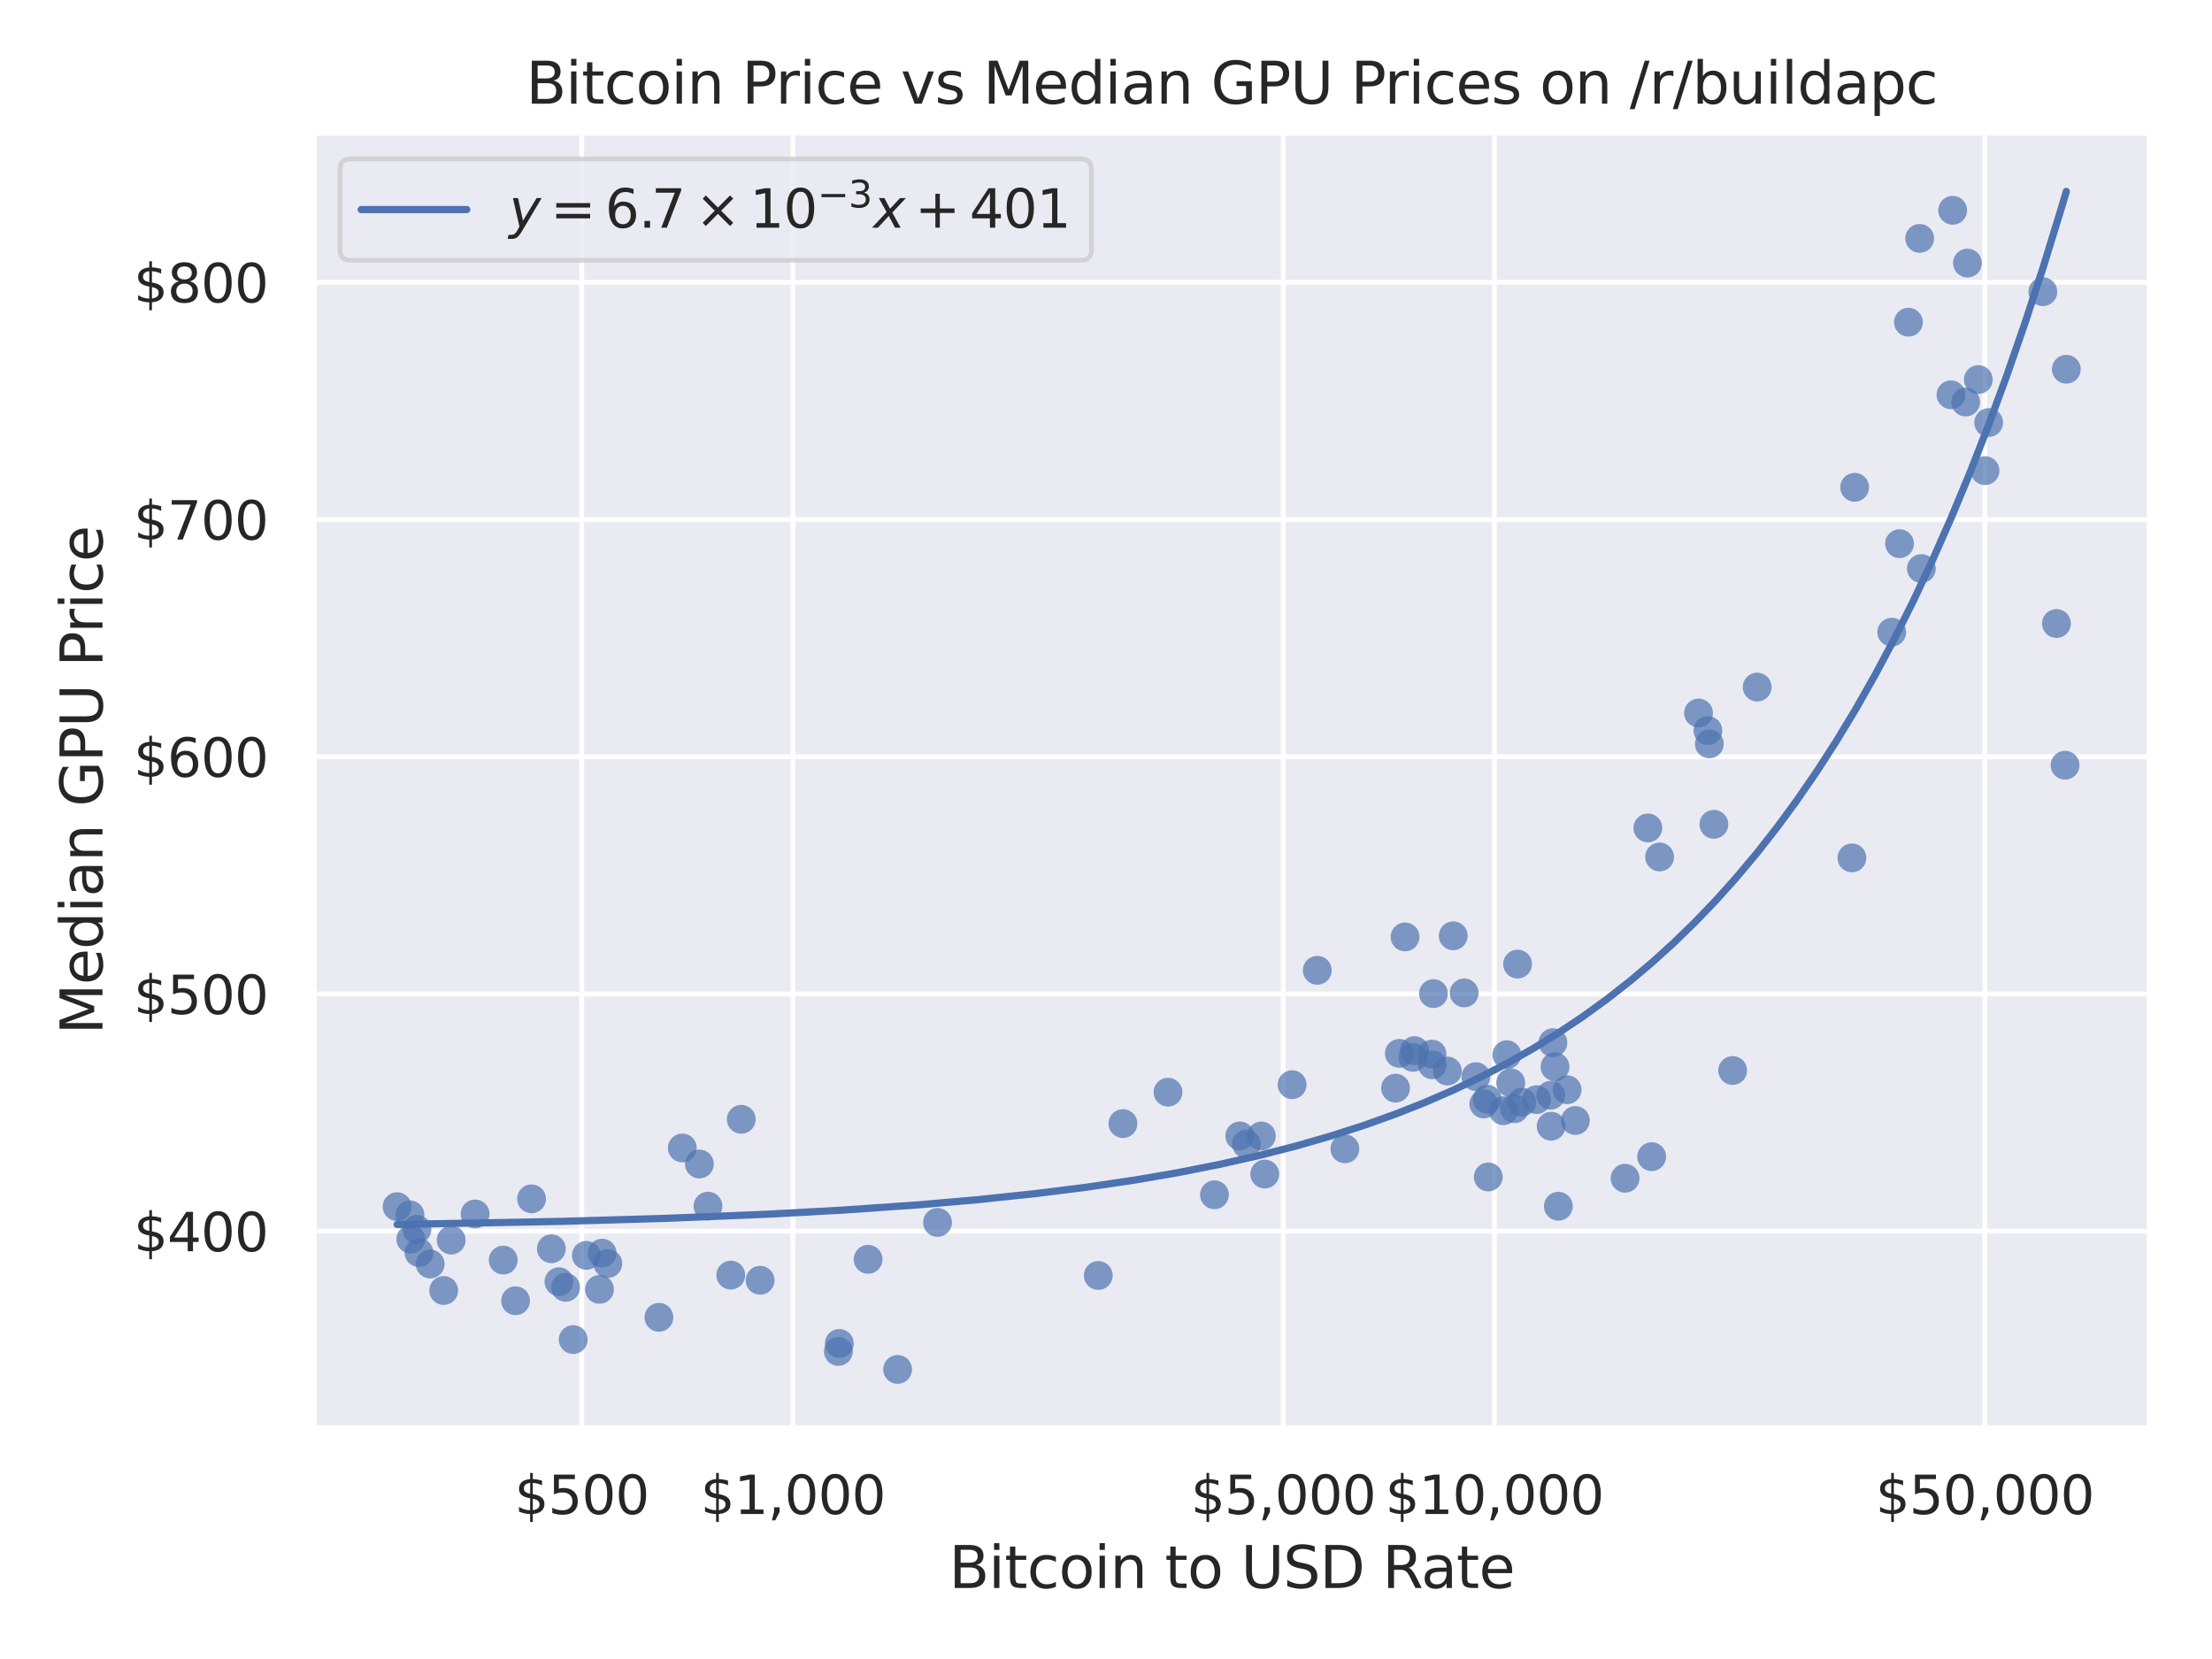 <?xml version="1.0" encoding="utf-8" standalone="no"?>
<!DOCTYPE svg PUBLIC "-//W3C//DTD SVG 1.1//EN"
  "http://www.w3.org/Graphics/SVG/1.1/DTD/svg11.dtd">
<svg xmlns:xlink="http://www.w3.org/1999/xlink" width="460.8pt" height="345.6pt" viewBox="0 0 460.8 345.6" xmlns="http://www.w3.org/2000/svg" version="1.1">
 <defs>
  <style type="text/css">*{stroke-linejoin: round; stroke-linecap: butt}</style>
 </defs>
 <g id="figure_1">
  <g id="patch_1">
   <path d="M 0 345.6 
L 460.8 345.6 
L 460.8 0 
L 0 0 
z
" style="fill: #ffffff"/>
  </g>
  <g id="axes_1">
   <g id="patch_2">
    <path d="M 65.34 297.54 
L 447.84 297.54 
L 447.84 27.6 
L 65.34 27.6 
z
" style="fill: #eaeaf2"/>
   </g>
   <g id="matplotlib.axis_1">
    <g id="xtick_1">
     <g id="line2d_1">
      <path d="M 121.183 297.54 
L 121.183 27.6 
" clip-path="url(#p4c01790839)" style="fill: none; stroke: #ffffff; stroke-linecap: round"/>
     </g>
     <g id="text_1">
      <!-- $500 -->
      <g style="fill: #262626" transform="translate(107.185 315.398) scale(0.11 -0.11)">
       <defs>
        <path id="DejaVuSans-24" d="M 2163 -941 
L 1850 -941 
L 1847 0 
Q 1519 6 1191 76 
Q 863 147 531 288 
L 531 850 
Q 850 650 1176 548 
Q 1503 447 1850 444 
L 1850 1869 
Q 1159 1981 845 2250 
Q 531 2519 531 2988 
Q 531 3497 872 3790 
Q 1213 4084 1850 4128 
L 1850 4863 
L 2163 4863 
L 2163 4138 
Q 2453 4125 2725 4076 
Q 2997 4028 3256 3944 
L 3256 3397 
Q 2997 3528 2723 3600 
Q 2450 3672 2163 3684 
L 2163 2350 
Q 2872 2241 3206 1959 
Q 3541 1678 3541 1191 
Q 3541 663 3186 358 
Q 2831 53 2163 6 
L 2163 -941 
z
M 1850 2406 
L 1850 3688 
Q 1488 3647 1297 3481 
Q 1106 3316 1106 3041 
Q 1106 2772 1282 2622 
Q 1459 2472 1850 2406 
z
M 2163 1806 
L 2163 453 
Q 2559 506 2761 678 
Q 2963 850 2963 1131 
Q 2963 1406 2770 1568 
Q 2578 1731 2163 1806 
z
" transform="scale(0.016)"/>
        <path id="DejaVuSans-35" d="M 691 4666 
L 3169 4666 
L 3169 4134 
L 1269 4134 
L 1269 2991 
Q 1406 3038 1543 3061 
Q 1681 3084 1819 3084 
Q 2600 3084 3056 2656 
Q 3513 2228 3513 1497 
Q 3513 744 3044 326 
Q 2575 -91 1722 -91 
Q 1428 -91 1123 -41 
Q 819 9 494 109 
L 494 744 
Q 775 591 1075 516 
Q 1375 441 1709 441 
Q 2250 441 2565 725 
Q 2881 1009 2881 1497 
Q 2881 1984 2565 2268 
Q 2250 2553 1709 2553 
Q 1456 2553 1204 2497 
Q 953 2441 691 2322 
L 691 4666 
z
" transform="scale(0.016)"/>
        <path id="DejaVuSans-30" d="M 2034 4250 
Q 1547 4250 1301 3770 
Q 1056 3291 1056 2328 
Q 1056 1369 1301 889 
Q 1547 409 2034 409 
Q 2525 409 2770 889 
Q 3016 1369 3016 2328 
Q 3016 3291 2770 3770 
Q 2525 4250 2034 4250 
z
M 2034 4750 
Q 2819 4750 3233 4129 
Q 3647 3509 3647 2328 
Q 3647 1150 3233 529 
Q 2819 -91 2034 -91 
Q 1250 -91 836 529 
Q 422 1150 422 2328 
Q 422 3509 836 4129 
Q 1250 4750 2034 4750 
z
" transform="scale(0.016)"/>
       </defs>
       <use xlink:href="#DejaVuSans-24"/>
       <use xlink:href="#DejaVuSans-35" x="63.623"/>
       <use xlink:href="#DejaVuSans-30" x="127.246"/>
       <use xlink:href="#DejaVuSans-30" x="190.869"/>
      </g>
     </g>
    </g>
    <g id="xtick_2">
     <g id="line2d_2">
      <path d="M 165.176 297.54 
L 165.176 27.6 
" clip-path="url(#p4c01790839)" style="fill: none; stroke: #ffffff; stroke-linecap: round"/>
     </g>
     <g id="text_2">
      <!-- $1,000 -->
      <g style="fill: #262626" transform="translate(145.931 315.398) scale(0.11 -0.11)">
       <defs>
        <path id="DejaVuSans-31" d="M 794 531 
L 1825 531 
L 1825 4091 
L 703 3866 
L 703 4441 
L 1819 4666 
L 2450 4666 
L 2450 531 
L 3481 531 
L 3481 0 
L 794 0 
L 794 531 
z
" transform="scale(0.016)"/>
        <path id="DejaVuSans-2c" d="M 750 794 
L 1409 794 
L 1409 256 
L 897 -744 
L 494 -744 
L 750 256 
L 750 794 
z
" transform="scale(0.016)"/>
       </defs>
       <use xlink:href="#DejaVuSans-24"/>
       <use xlink:href="#DejaVuSans-31" x="63.623"/>
       <use xlink:href="#DejaVuSans-2c" x="127.246"/>
       <use xlink:href="#DejaVuSans-30" x="159.033"/>
       <use xlink:href="#DejaVuSans-30" x="222.656"/>
       <use xlink:href="#DejaVuSans-30" x="286.279"/>
      </g>
     </g>
    </g>
    <g id="xtick_3">
     <g id="line2d_3">
      <path d="M 267.324 297.54 
L 267.324 27.6 
" clip-path="url(#p4c01790839)" style="fill: none; stroke: #ffffff; stroke-linecap: round"/>
     </g>
     <g id="text_3">
      <!-- $5,000 -->
      <g style="fill: #262626" transform="translate(248.079 315.398) scale(0.11 -0.11)">
       <use xlink:href="#DejaVuSans-24"/>
       <use xlink:href="#DejaVuSans-35" x="63.623"/>
       <use xlink:href="#DejaVuSans-2c" x="127.246"/>
       <use xlink:href="#DejaVuSans-30" x="159.033"/>
       <use xlink:href="#DejaVuSans-30" x="222.656"/>
       <use xlink:href="#DejaVuSans-30" x="286.279"/>
      </g>
     </g>
    </g>
    <g id="xtick_4">
     <g id="line2d_4">
      <path d="M 311.317 297.54 
L 311.317 27.6 
" clip-path="url(#p4c01790839)" style="fill: none; stroke: #ffffff; stroke-linecap: round"/>
     </g>
     <g id="text_4">
      <!-- $10,000 -->
      <g style="fill: #262626" transform="translate(288.572 315.398) scale(0.11 -0.11)">
       <use xlink:href="#DejaVuSans-24"/>
       <use xlink:href="#DejaVuSans-31" x="63.623"/>
       <use xlink:href="#DejaVuSans-30" x="127.246"/>
       <use xlink:href="#DejaVuSans-2c" x="190.869"/>
       <use xlink:href="#DejaVuSans-30" x="222.656"/>
       <use xlink:href="#DejaVuSans-30" x="286.279"/>
       <use xlink:href="#DejaVuSans-30" x="349.902"/>
      </g>
     </g>
    </g>
    <g id="xtick_5">
     <g id="line2d_5">
      <path d="M 413.465 297.54 
L 413.465 27.6 
" clip-path="url(#p4c01790839)" style="fill: none; stroke: #ffffff; stroke-linecap: round"/>
     </g>
     <g id="text_5">
      <!-- $50,000 -->
      <g style="fill: #262626" transform="translate(390.72 315.398) scale(0.11 -0.11)">
       <use xlink:href="#DejaVuSans-24"/>
       <use xlink:href="#DejaVuSans-35" x="63.623"/>
       <use xlink:href="#DejaVuSans-30" x="127.246"/>
       <use xlink:href="#DejaVuSans-2c" x="190.869"/>
       <use xlink:href="#DejaVuSans-30" x="222.656"/>
       <use xlink:href="#DejaVuSans-30" x="286.279"/>
       <use xlink:href="#DejaVuSans-30" x="349.902"/>
      </g>
     </g>
    </g>
    <g id="text_6">
     <!-- Bitcoin to USD Rate -->
     <g style="fill: #262626" transform="translate(197.695 330.804) scale(0.12 -0.12)">
      <defs>
       <path id="DejaVuSans-42" d="M 1259 2228 
L 1259 519 
L 2272 519 
Q 2781 519 3026 730 
Q 3272 941 3272 1375 
Q 3272 1813 3026 2020 
Q 2781 2228 2272 2228 
L 1259 2228 
z
M 1259 4147 
L 1259 2741 
L 2194 2741 
Q 2656 2741 2882 2914 
Q 3109 3088 3109 3444 
Q 3109 3797 2882 3972 
Q 2656 4147 2194 4147 
L 1259 4147 
z
M 628 4666 
L 2241 4666 
Q 2963 4666 3353 4366 
Q 3744 4066 3744 3513 
Q 3744 3084 3544 2831 
Q 3344 2578 2956 2516 
Q 3422 2416 3680 2098 
Q 3938 1781 3938 1306 
Q 3938 681 3513 340 
Q 3088 0 2303 0 
L 628 0 
L 628 4666 
z
" transform="scale(0.016)"/>
       <path id="DejaVuSans-69" d="M 603 3500 
L 1178 3500 
L 1178 0 
L 603 0 
L 603 3500 
z
M 603 4863 
L 1178 4863 
L 1178 4134 
L 603 4134 
L 603 4863 
z
" transform="scale(0.016)"/>
       <path id="DejaVuSans-74" d="M 1172 4494 
L 1172 3500 
L 2356 3500 
L 2356 3053 
L 1172 3053 
L 1172 1153 
Q 1172 725 1289 603 
Q 1406 481 1766 481 
L 2356 481 
L 2356 0 
L 1766 0 
Q 1100 0 847 248 
Q 594 497 594 1153 
L 594 3053 
L 172 3053 
L 172 3500 
L 594 3500 
L 594 4494 
L 1172 4494 
z
" transform="scale(0.016)"/>
       <path id="DejaVuSans-63" d="M 3122 3366 
L 3122 2828 
Q 2878 2963 2633 3030 
Q 2388 3097 2138 3097 
Q 1578 3097 1268 2742 
Q 959 2388 959 1747 
Q 959 1106 1268 751 
Q 1578 397 2138 397 
Q 2388 397 2633 464 
Q 2878 531 3122 666 
L 3122 134 
Q 2881 22 2623 -34 
Q 2366 -91 2075 -91 
Q 1284 -91 818 406 
Q 353 903 353 1747 
Q 353 2603 823 3093 
Q 1294 3584 2113 3584 
Q 2378 3584 2631 3529 
Q 2884 3475 3122 3366 
z
" transform="scale(0.016)"/>
       <path id="DejaVuSans-6f" d="M 1959 3097 
Q 1497 3097 1228 2736 
Q 959 2375 959 1747 
Q 959 1119 1226 758 
Q 1494 397 1959 397 
Q 2419 397 2687 759 
Q 2956 1122 2956 1747 
Q 2956 2369 2687 2733 
Q 2419 3097 1959 3097 
z
M 1959 3584 
Q 2709 3584 3137 3096 
Q 3566 2609 3566 1747 
Q 3566 888 3137 398 
Q 2709 -91 1959 -91 
Q 1206 -91 779 398 
Q 353 888 353 1747 
Q 353 2609 779 3096 
Q 1206 3584 1959 3584 
z
" transform="scale(0.016)"/>
       <path id="DejaVuSans-6e" d="M 3513 2113 
L 3513 0 
L 2938 0 
L 2938 2094 
Q 2938 2591 2744 2837 
Q 2550 3084 2163 3084 
Q 1697 3084 1428 2787 
Q 1159 2491 1159 1978 
L 1159 0 
L 581 0 
L 581 3500 
L 1159 3500 
L 1159 2956 
Q 1366 3272 1645 3428 
Q 1925 3584 2291 3584 
Q 2894 3584 3203 3211 
Q 3513 2838 3513 2113 
z
" transform="scale(0.016)"/>
       <path id="DejaVuSans-20" transform="scale(0.016)"/>
       <path id="DejaVuSans-55" d="M 556 4666 
L 1191 4666 
L 1191 1831 
Q 1191 1081 1462 751 
Q 1734 422 2344 422 
Q 2950 422 3222 751 
Q 3494 1081 3494 1831 
L 3494 4666 
L 4128 4666 
L 4128 1753 
Q 4128 841 3676 375 
Q 3225 -91 2344 -91 
Q 1459 -91 1007 375 
Q 556 841 556 1753 
L 556 4666 
z
" transform="scale(0.016)"/>
       <path id="DejaVuSans-53" d="M 3425 4513 
L 3425 3897 
Q 3066 4069 2747 4153 
Q 2428 4238 2131 4238 
Q 1616 4238 1336 4038 
Q 1056 3838 1056 3469 
Q 1056 3159 1242 3001 
Q 1428 2844 1947 2747 
L 2328 2669 
Q 3034 2534 3370 2195 
Q 3706 1856 3706 1288 
Q 3706 609 3251 259 
Q 2797 -91 1919 -91 
Q 1588 -91 1214 -16 
Q 841 59 441 206 
L 441 856 
Q 825 641 1194 531 
Q 1563 422 1919 422 
Q 2459 422 2753 634 
Q 3047 847 3047 1241 
Q 3047 1584 2836 1778 
Q 2625 1972 2144 2069 
L 1759 2144 
Q 1053 2284 737 2584 
Q 422 2884 422 3419 
Q 422 4038 858 4394 
Q 1294 4750 2059 4750 
Q 2388 4750 2728 4690 
Q 3069 4631 3425 4513 
z
" transform="scale(0.016)"/>
       <path id="DejaVuSans-44" d="M 1259 4147 
L 1259 519 
L 2022 519 
Q 2988 519 3436 956 
Q 3884 1394 3884 2338 
Q 3884 3275 3436 3711 
Q 2988 4147 2022 4147 
L 1259 4147 
z
M 628 4666 
L 1925 4666 
Q 3281 4666 3915 4102 
Q 4550 3538 4550 2338 
Q 4550 1131 3912 565 
Q 3275 0 1925 0 
L 628 0 
L 628 4666 
z
" transform="scale(0.016)"/>
       <path id="DejaVuSans-52" d="M 2841 2188 
Q 3044 2119 3236 1894 
Q 3428 1669 3622 1275 
L 4263 0 
L 3584 0 
L 2988 1197 
Q 2756 1666 2539 1819 
Q 2322 1972 1947 1972 
L 1259 1972 
L 1259 0 
L 628 0 
L 628 4666 
L 2053 4666 
Q 2853 4666 3247 4331 
Q 3641 3997 3641 3322 
Q 3641 2881 3436 2590 
Q 3231 2300 2841 2188 
z
M 1259 4147 
L 1259 2491 
L 2053 2491 
Q 2509 2491 2742 2702 
Q 2975 2913 2975 3322 
Q 2975 3731 2742 3939 
Q 2509 4147 2053 4147 
L 1259 4147 
z
" transform="scale(0.016)"/>
       <path id="DejaVuSans-61" d="M 2194 1759 
Q 1497 1759 1228 1600 
Q 959 1441 959 1056 
Q 959 750 1161 570 
Q 1363 391 1709 391 
Q 2188 391 2477 730 
Q 2766 1069 2766 1631 
L 2766 1759 
L 2194 1759 
z
M 3341 1997 
L 3341 0 
L 2766 0 
L 2766 531 
Q 2569 213 2275 61 
Q 1981 -91 1556 -91 
Q 1019 -91 701 211 
Q 384 513 384 1019 
Q 384 1609 779 1909 
Q 1175 2209 1959 2209 
L 2766 2209 
L 2766 2266 
Q 2766 2663 2505 2880 
Q 2244 3097 1772 3097 
Q 1472 3097 1187 3025 
Q 903 2953 641 2809 
L 641 3341 
Q 956 3463 1253 3523 
Q 1550 3584 1831 3584 
Q 2591 3584 2966 3190 
Q 3341 2797 3341 1997 
z
" transform="scale(0.016)"/>
       <path id="DejaVuSans-65" d="M 3597 1894 
L 3597 1613 
L 953 1613 
Q 991 1019 1311 708 
Q 1631 397 2203 397 
Q 2534 397 2845 478 
Q 3156 559 3463 722 
L 3463 178 
Q 3153 47 2828 -22 
Q 2503 -91 2169 -91 
Q 1331 -91 842 396 
Q 353 884 353 1716 
Q 353 2575 817 3079 
Q 1281 3584 2069 3584 
Q 2775 3584 3186 3129 
Q 3597 2675 3597 1894 
z
M 3022 2063 
Q 3016 2534 2758 2815 
Q 2500 3097 2075 3097 
Q 1594 3097 1305 2825 
Q 1016 2553 972 2059 
L 3022 2063 
z
" transform="scale(0.016)"/>
      </defs>
      <use xlink:href="#DejaVuSans-42"/>
      <use xlink:href="#DejaVuSans-69" x="68.604"/>
      <use xlink:href="#DejaVuSans-74" x="96.387"/>
      <use xlink:href="#DejaVuSans-63" x="135.596"/>
      <use xlink:href="#DejaVuSans-6f" x="190.576"/>
      <use xlink:href="#DejaVuSans-69" x="251.758"/>
      <use xlink:href="#DejaVuSans-6e" x="279.541"/>
      <use xlink:href="#DejaVuSans-20" x="342.92"/>
      <use xlink:href="#DejaVuSans-74" x="374.707"/>
      <use xlink:href="#DejaVuSans-6f" x="413.916"/>
      <use xlink:href="#DejaVuSans-20" x="475.098"/>
      <use xlink:href="#DejaVuSans-55" x="506.885"/>
      <use xlink:href="#DejaVuSans-53" x="580.078"/>
      <use xlink:href="#DejaVuSans-44" x="643.555"/>
      <use xlink:href="#DejaVuSans-20" x="720.557"/>
      <use xlink:href="#DejaVuSans-52" x="752.344"/>
      <use xlink:href="#DejaVuSans-61" x="819.576"/>
      <use xlink:href="#DejaVuSans-74" x="880.855"/>
      <use xlink:href="#DejaVuSans-65" x="920.064"/>
     </g>
    </g>
   </g>
   <g id="matplotlib.axis_2">
    <g id="ytick_1">
     <g id="line2d_6">
      <path d="M 65.34 256.48 
L 447.84 256.48 
" clip-path="url(#p4c01790839)" style="fill: none; stroke: #ffffff; stroke-linecap: round"/>
     </g>
     <g id="text_7">
      <!-- $400 -->
      <g style="fill: #262626" transform="translate(27.845 260.659) scale(0.11 -0.11)">
       <defs>
        <path id="DejaVuSans-34" d="M 2419 4116 
L 825 1625 
L 2419 1625 
L 2419 4116 
z
M 2253 4666 
L 3047 4666 
L 3047 1625 
L 3713 1625 
L 3713 1100 
L 3047 1100 
L 3047 0 
L 2419 0 
L 2419 1100 
L 313 1100 
L 313 1709 
L 2253 4666 
z
" transform="scale(0.016)"/>
       </defs>
       <use xlink:href="#DejaVuSans-24"/>
       <use xlink:href="#DejaVuSans-34" x="63.623"/>
       <use xlink:href="#DejaVuSans-30" x="127.246"/>
       <use xlink:href="#DejaVuSans-30" x="190.869"/>
      </g>
     </g>
    </g>
    <g id="ytick_2">
     <g id="line2d_7">
      <path d="M 65.34 207.062 
L 447.84 207.062 
" clip-path="url(#p4c01790839)" style="fill: none; stroke: #ffffff; stroke-linecap: round"/>
     </g>
     <g id="text_8">
      <!-- $500 -->
      <g style="fill: #262626" transform="translate(27.845 211.241) scale(0.11 -0.11)">
       <use xlink:href="#DejaVuSans-24"/>
       <use xlink:href="#DejaVuSans-35" x="63.623"/>
       <use xlink:href="#DejaVuSans-30" x="127.246"/>
       <use xlink:href="#DejaVuSans-30" x="190.869"/>
      </g>
     </g>
    </g>
    <g id="ytick_3">
     <g id="line2d_8">
      <path d="M 65.34 157.643 
L 447.84 157.643 
" clip-path="url(#p4c01790839)" style="fill: none; stroke: #ffffff; stroke-linecap: round"/>
     </g>
     <g id="text_9">
      <!-- $600 -->
      <g style="fill: #262626" transform="translate(27.845 161.822) scale(0.11 -0.11)">
       <defs>
        <path id="DejaVuSans-36" d="M 2113 2584 
Q 1688 2584 1439 2293 
Q 1191 2003 1191 1497 
Q 1191 994 1439 701 
Q 1688 409 2113 409 
Q 2538 409 2786 701 
Q 3034 994 3034 1497 
Q 3034 2003 2786 2293 
Q 2538 2584 2113 2584 
z
M 3366 4563 
L 3366 3988 
Q 3128 4100 2886 4159 
Q 2644 4219 2406 4219 
Q 1781 4219 1451 3797 
Q 1122 3375 1075 2522 
Q 1259 2794 1537 2939 
Q 1816 3084 2150 3084 
Q 2853 3084 3261 2657 
Q 3669 2231 3669 1497 
Q 3669 778 3244 343 
Q 2819 -91 2113 -91 
Q 1303 -91 875 529 
Q 447 1150 447 2328 
Q 447 3434 972 4092 
Q 1497 4750 2381 4750 
Q 2619 4750 2861 4703 
Q 3103 4656 3366 4563 
z
" transform="scale(0.016)"/>
       </defs>
       <use xlink:href="#DejaVuSans-24"/>
       <use xlink:href="#DejaVuSans-36" x="63.623"/>
       <use xlink:href="#DejaVuSans-30" x="127.246"/>
       <use xlink:href="#DejaVuSans-30" x="190.869"/>
      </g>
     </g>
    </g>
    <g id="ytick_4">
     <g id="line2d_9">
      <path d="M 65.34 108.225 
L 447.84 108.225 
" clip-path="url(#p4c01790839)" style="fill: none; stroke: #ffffff; stroke-linecap: round"/>
     </g>
     <g id="text_10">
      <!-- $700 -->
      <g style="fill: #262626" transform="translate(27.845 112.404) scale(0.11 -0.11)">
       <defs>
        <path id="DejaVuSans-37" d="M 525 4666 
L 3525 4666 
L 3525 4397 
L 1831 0 
L 1172 0 
L 2766 4134 
L 525 4134 
L 525 4666 
z
" transform="scale(0.016)"/>
       </defs>
       <use xlink:href="#DejaVuSans-24"/>
       <use xlink:href="#DejaVuSans-37" x="63.623"/>
       <use xlink:href="#DejaVuSans-30" x="127.246"/>
       <use xlink:href="#DejaVuSans-30" x="190.869"/>
      </g>
     </g>
    </g>
    <g id="ytick_5">
     <g id="line2d_10">
      <path d="M 65.34 58.806 
L 447.84 58.806 
" clip-path="url(#p4c01790839)" style="fill: none; stroke: #ffffff; stroke-linecap: round"/>
     </g>
     <g id="text_11">
      <!-- $800 -->
      <g style="fill: #262626" transform="translate(27.845 62.985) scale(0.11 -0.11)">
       <defs>
        <path id="DejaVuSans-38" d="M 2034 2216 
Q 1584 2216 1326 1975 
Q 1069 1734 1069 1313 
Q 1069 891 1326 650 
Q 1584 409 2034 409 
Q 2484 409 2743 651 
Q 3003 894 3003 1313 
Q 3003 1734 2745 1975 
Q 2488 2216 2034 2216 
z
M 1403 2484 
Q 997 2584 770 2862 
Q 544 3141 544 3541 
Q 544 4100 942 4425 
Q 1341 4750 2034 4750 
Q 2731 4750 3128 4425 
Q 3525 4100 3525 3541 
Q 3525 3141 3298 2862 
Q 3072 2584 2669 2484 
Q 3125 2378 3379 2068 
Q 3634 1759 3634 1313 
Q 3634 634 3220 271 
Q 2806 -91 2034 -91 
Q 1263 -91 848 271 
Q 434 634 434 1313 
Q 434 1759 690 2068 
Q 947 2378 1403 2484 
z
M 1172 3481 
Q 1172 3119 1398 2916 
Q 1625 2713 2034 2713 
Q 2441 2713 2670 2916 
Q 2900 3119 2900 3481 
Q 2900 3844 2670 4047 
Q 2441 4250 2034 4250 
Q 1625 4250 1398 4047 
Q 1172 3844 1172 3481 
z
" transform="scale(0.016)"/>
       </defs>
       <use xlink:href="#DejaVuSans-24"/>
       <use xlink:href="#DejaVuSans-38" x="63.623"/>
       <use xlink:href="#DejaVuSans-30" x="127.246"/>
       <use xlink:href="#DejaVuSans-30" x="190.869"/>
      </g>
     </g>
    </g>
    <g id="text_12">
     <!-- Median GPU Price -->
     <g style="fill: #262626" transform="translate(21.349 215.503) rotate(-90) scale(0.12 -0.12)">
      <defs>
       <path id="DejaVuSans-4d" d="M 628 4666 
L 1569 4666 
L 2759 1491 
L 3956 4666 
L 4897 4666 
L 4897 0 
L 4281 0 
L 4281 4097 
L 3078 897 
L 2444 897 
L 1241 4097 
L 1241 0 
L 628 0 
L 628 4666 
z
" transform="scale(0.016)"/>
       <path id="DejaVuSans-64" d="M 2906 2969 
L 2906 4863 
L 3481 4863 
L 3481 0 
L 2906 0 
L 2906 525 
Q 2725 213 2448 61 
Q 2172 -91 1784 -91 
Q 1150 -91 751 415 
Q 353 922 353 1747 
Q 353 2572 751 3078 
Q 1150 3584 1784 3584 
Q 2172 3584 2448 3432 
Q 2725 3281 2906 2969 
z
M 947 1747 
Q 947 1113 1208 752 
Q 1469 391 1925 391 
Q 2381 391 2643 752 
Q 2906 1113 2906 1747 
Q 2906 2381 2643 2742 
Q 2381 3103 1925 3103 
Q 1469 3103 1208 2742 
Q 947 2381 947 1747 
z
" transform="scale(0.016)"/>
       <path id="DejaVuSans-47" d="M 3809 666 
L 3809 1919 
L 2778 1919 
L 2778 2438 
L 4434 2438 
L 4434 434 
Q 4069 175 3628 42 
Q 3188 -91 2688 -91 
Q 1594 -91 976 548 
Q 359 1188 359 2328 
Q 359 3472 976 4111 
Q 1594 4750 2688 4750 
Q 3144 4750 3555 4637 
Q 3966 4525 4313 4306 
L 4313 3634 
Q 3963 3931 3569 4081 
Q 3175 4231 2741 4231 
Q 1884 4231 1454 3753 
Q 1025 3275 1025 2328 
Q 1025 1384 1454 906 
Q 1884 428 2741 428 
Q 3075 428 3337 486 
Q 3600 544 3809 666 
z
" transform="scale(0.016)"/>
       <path id="DejaVuSans-50" d="M 1259 4147 
L 1259 2394 
L 2053 2394 
Q 2494 2394 2734 2622 
Q 2975 2850 2975 3272 
Q 2975 3691 2734 3919 
Q 2494 4147 2053 4147 
L 1259 4147 
z
M 628 4666 
L 2053 4666 
Q 2838 4666 3239 4311 
Q 3641 3956 3641 3272 
Q 3641 2581 3239 2228 
Q 2838 1875 2053 1875 
L 1259 1875 
L 1259 0 
L 628 0 
L 628 4666 
z
" transform="scale(0.016)"/>
       <path id="DejaVuSans-72" d="M 2631 2963 
Q 2534 3019 2420 3045 
Q 2306 3072 2169 3072 
Q 1681 3072 1420 2755 
Q 1159 2438 1159 1844 
L 1159 0 
L 581 0 
L 581 3500 
L 1159 3500 
L 1159 2956 
Q 1341 3275 1631 3429 
Q 1922 3584 2338 3584 
Q 2397 3584 2469 3576 
Q 2541 3569 2628 3553 
L 2631 2963 
z
" transform="scale(0.016)"/>
      </defs>
      <use xlink:href="#DejaVuSans-4d"/>
      <use xlink:href="#DejaVuSans-65" x="86.279"/>
      <use xlink:href="#DejaVuSans-64" x="147.803"/>
      <use xlink:href="#DejaVuSans-69" x="211.279"/>
      <use xlink:href="#DejaVuSans-61" x="239.062"/>
      <use xlink:href="#DejaVuSans-6e" x="300.342"/>
      <use xlink:href="#DejaVuSans-20" x="363.721"/>
      <use xlink:href="#DejaVuSans-47" x="395.508"/>
      <use xlink:href="#DejaVuSans-50" x="472.998"/>
      <use xlink:href="#DejaVuSans-55" x="533.301"/>
      <use xlink:href="#DejaVuSans-20" x="606.494"/>
      <use xlink:href="#DejaVuSans-50" x="638.281"/>
      <use xlink:href="#DejaVuSans-72" x="696.834"/>
      <use xlink:href="#DejaVuSans-69" x="737.947"/>
      <use xlink:href="#DejaVuSans-63" x="765.73"/>
      <use xlink:href="#DejaVuSans-65" x="820.711"/>
     </g>
    </g>
   </g>
   <g id="PathCollection_1">
    <defs>
     <path id="m36817d43d0" d="M 0 3 
C 0.796 3 1.559 2.684 2.121 2.121 
C 2.684 1.559 3 0.796 3 0 
C 3 -0.796 2.684 -1.559 2.121 -2.121 
C 1.559 -2.684 0.796 -3 0 -3 
C -0.796 -3 -1.559 -2.684 -2.121 -2.121 
C -2.684 -1.559 -3 -0.796 -3 0 
C -3 0.796 -2.684 1.559 -2.121 2.121 
C -1.559 2.684 -0.796 3 0 3 
z
"/>
    </defs>
    <g clip-path="url(#p4c01790839)">
     <use xlink:href="#m36817d43d0" x="119.408" y="279.055" style="fill: #4c72b0; fill-opacity: 0.7"/>
     <use xlink:href="#m36817d43d0" x="110.733" y="249.738" style="fill: #4c72b0; fill-opacity: 0.7"/>
     <use xlink:href="#m36817d43d0" x="117.823" y="268.182" style="fill: #4c72b0; fill-opacity: 0.7"/>
     <use xlink:href="#m36817d43d0" x="107.407" y="270.969" style="fill: #4c72b0; fill-opacity: 0.7"/>
     <use xlink:href="#m36817d43d0" x="82.726" y="251.37" style="fill: #4c72b0; fill-opacity: 0.7"/>
     <use xlink:href="#m36817d43d0" x="92.428" y="268.835" style="fill: #4c72b0; fill-opacity: 0.7"/>
     <use xlink:href="#m36817d43d0" x="89.611" y="263.316" style="fill: #4c72b0; fill-opacity: 0.7"/>
     <use xlink:href="#m36817d43d0" x="87.283" y="260.946" style="fill: #4c72b0; fill-opacity: 0.7"/>
     <use xlink:href="#m36817d43d0" x="85.579" y="258.143" style="fill: #4c72b0; fill-opacity: 0.7"/>
     <use xlink:href="#m36817d43d0" x="93.992" y="258.333" style="fill: #4c72b0; fill-opacity: 0.7"/>
     <use xlink:href="#m36817d43d0" x="98.974" y="252.887" style="fill: #4c72b0; fill-opacity: 0.7"/>
     <use xlink:href="#m36817d43d0" x="85.403" y="253.071" style="fill: #4c72b0; fill-opacity: 0.7"/>
     <use xlink:href="#m36817d43d0" x="86.853" y="256.1" style="fill: #4c72b0; fill-opacity: 0.7"/>
     <use xlink:href="#m36817d43d0" x="104.831" y="262.499" style="fill: #4c72b0; fill-opacity: 0.7"/>
     <use xlink:href="#m36817d43d0" x="116.434" y="267.005" style="fill: #4c72b0; fill-opacity: 0.7"/>
     <use xlink:href="#m36817d43d0" x="124.889" y="268.603" style="fill: #4c72b0; fill-opacity: 0.7"/>
     <use xlink:href="#m36817d43d0" x="114.86" y="260.14" style="fill: #4c72b0; fill-opacity: 0.7"/>
     <use xlink:href="#m36817d43d0" x="125.438" y="261.05" style="fill: #4c72b0; fill-opacity: 0.7"/>
     <use xlink:href="#m36817d43d0" x="122.148" y="261.515" style="fill: #4c72b0; fill-opacity: 0.7"/>
     <use xlink:href="#m36817d43d0" x="126.622" y="263.211" style="fill: #4c72b0; fill-opacity: 0.7"/>
     <use xlink:href="#m36817d43d0" x="137.269" y="274.421" style="fill: #4c72b0; fill-opacity: 0.7"/>
     <use xlink:href="#m36817d43d0" x="152.231" y="265.624" style="fill: #4c72b0; fill-opacity: 0.7"/>
     <use xlink:href="#m36817d43d0" x="147.484" y="251.258" style="fill: #4c72b0; fill-opacity: 0.7"/>
     <use xlink:href="#m36817d43d0" x="142.14" y="239.146" style="fill: #4c72b0; fill-opacity: 0.7"/>
     <use xlink:href="#m36817d43d0" x="145.694" y="242.484" style="fill: #4c72b0; fill-opacity: 0.7"/>
     <use xlink:href="#m36817d43d0" x="154.421" y="233.173" style="fill: #4c72b0; fill-opacity: 0.7"/>
     <use xlink:href="#m36817d43d0" x="158.343" y="266.702" style="fill: #4c72b0; fill-opacity: 0.7"/>
     <use xlink:href="#m36817d43d0" x="174.647" y="281.521" style="fill: #4c72b0; fill-opacity: 0.7"/>
     <use xlink:href="#m36817d43d0" x="174.843" y="279.869" style="fill: #4c72b0; fill-opacity: 0.7"/>
     <use xlink:href="#m36817d43d0" x="186.985" y="285.27" style="fill: #4c72b0; fill-opacity: 0.7"/>
     <use xlink:href="#m36817d43d0" x="180.845" y="262.345" style="fill: #4c72b0; fill-opacity: 0.7"/>
     <use xlink:href="#m36817d43d0" x="195.303" y="254.651" style="fill: #4c72b0; fill-opacity: 0.7"/>
     <use xlink:href="#m36817d43d0" x="228.794" y="265.705" style="fill: #4c72b0; fill-opacity: 0.7"/>
     <use xlink:href="#m36817d43d0" x="233.929" y="234.065" style="fill: #4c72b0; fill-opacity: 0.7"/>
     <use xlink:href="#m36817d43d0" x="243.315" y="227.522" style="fill: #4c72b0; fill-opacity: 0.7"/>
     <use xlink:href="#m36817d43d0" x="274.416" y="202.132" style="fill: #4c72b0; fill-opacity: 0.7"/>
     <use xlink:href="#m36817d43d0" x="269.173" y="225.959" style="fill: #4c72b0; fill-opacity: 0.7"/>
     <use xlink:href="#m36817d43d0" x="294.345" y="220.266" style="fill: #4c72b0; fill-opacity: 0.7"/>
     <use xlink:href="#m36817d43d0" x="323.497" y="217.211" style="fill: #4c72b0; fill-opacity: 0.7"/>
     <use xlink:href="#m36817d43d0" x="344.076" y="240.956" style="fill: #4c72b0; fill-opacity: 0.7"/>
     <use xlink:href="#m36817d43d0" x="323.133" y="234.609" style="fill: #4c72b0; fill-opacity: 0.7"/>
     <use xlink:href="#m36817d43d0" x="323.937" y="222.227" style="fill: #4c72b0; fill-opacity: 0.7"/>
     <use xlink:href="#m36817d43d0" x="298.378" y="221.813" style="fill: #4c72b0; fill-opacity: 0.7"/>
     <use xlink:href="#m36817d43d0" x="316.14" y="200.838" style="fill: #4c72b0; fill-opacity: 0.7"/>
     <use xlink:href="#m36817d43d0" x="302.736" y="194.944" style="fill: #4c72b0; fill-opacity: 0.7"/>
     <use xlink:href="#m36817d43d0" x="292.702" y="195.173" style="fill: #4c72b0; fill-opacity: 0.7"/>
     <use xlink:href="#m36817d43d0" x="305.017" y="206.847" style="fill: #4c72b0; fill-opacity: 0.7"/>
     <use xlink:href="#m36817d43d0" x="298.612" y="206.986" style="fill: #4c72b0; fill-opacity: 0.7"/>
     <use xlink:href="#m36817d43d0" x="294.681" y="218.863" style="fill: #4c72b0; fill-opacity: 0.7"/>
     <use xlink:href="#m36817d43d0" x="291.505" y="219.438" style="fill: #4c72b0; fill-opacity: 0.7"/>
     <use xlink:href="#m36817d43d0" x="262.76" y="236.648" style="fill: #4c72b0; fill-opacity: 0.7"/>
     <use xlink:href="#m36817d43d0" x="258.272" y="236.63" style="fill: #4c72b0; fill-opacity: 0.7"/>
     <use xlink:href="#m36817d43d0" x="252.993" y="248.896" style="fill: #4c72b0; fill-opacity: 0.7"/>
     <use xlink:href="#m36817d43d0" x="259.649" y="238.322" style="fill: #4c72b0; fill-opacity: 0.7"/>
     <use xlink:href="#m36817d43d0" x="263.472" y="244.581" style="fill: #4c72b0; fill-opacity: 0.7"/>
     <use xlink:href="#m36817d43d0" x="280.166" y="239.324" style="fill: #4c72b0; fill-opacity: 0.7"/>
     <use xlink:href="#m36817d43d0" x="310.033" y="245.183" style="fill: #4c72b0; fill-opacity: 0.7"/>
     <use xlink:href="#m36817d43d0" x="324.637" y="251.285" style="fill: #4c72b0; fill-opacity: 0.7"/>
     <use xlink:href="#m36817d43d0" x="320.099" y="229.076" style="fill: #4c72b0; fill-opacity: 0.7"/>
     <use xlink:href="#m36817d43d0" x="317.025" y="229.589" style="fill: #4c72b0; fill-opacity: 0.7"/>
     <use xlink:href="#m36817d43d0" x="307.455" y="224.282" style="fill: #4c72b0; fill-opacity: 0.7"/>
     <use xlink:href="#m36817d43d0" x="313.905" y="219.712" style="fill: #4c72b0; fill-opacity: 0.7"/>
     <use xlink:href="#m36817d43d0" x="301.516" y="223.118" style="fill: #4c72b0; fill-opacity: 0.7"/>
     <use xlink:href="#m36817d43d0" x="298.323" y="219.597" style="fill: #4c72b0; fill-opacity: 0.7"/>
     <use xlink:href="#m36817d43d0" x="314.712" y="225.563" style="fill: #4c72b0; fill-opacity: 0.7"/>
     <use xlink:href="#m36817d43d0" x="309.097" y="229.979" style="fill: #4c72b0; fill-opacity: 0.7"/>
     <use xlink:href="#m36817d43d0" x="290.72" y="226.682" style="fill: #4c72b0; fill-opacity: 0.7"/>
     <use xlink:href="#m36817d43d0" x="309.812" y="228.986" style="fill: #4c72b0; fill-opacity: 0.7"/>
     <use xlink:href="#m36817d43d0" x="315.507" y="230.967" style="fill: #4c72b0; fill-opacity: 0.7"/>
     <use xlink:href="#m36817d43d0" x="313.181" y="231.388" style="fill: #4c72b0; fill-opacity: 0.7"/>
     <use xlink:href="#m36817d43d0" x="326.458" y="227.014" style="fill: #4c72b0; fill-opacity: 0.7"/>
     <use xlink:href="#m36817d43d0" x="328.181" y="233.422" style="fill: #4c72b0; fill-opacity: 0.7"/>
     <use xlink:href="#m36817d43d0" x="323.044" y="228.154" style="fill: #4c72b0; fill-opacity: 0.7"/>
     <use xlink:href="#m36817d43d0" x="338.54" y="245.45" style="fill: #4c72b0; fill-opacity: 0.7"/>
     <use xlink:href="#m36817d43d0" x="360.946" y="223.002" style="fill: #4c72b0; fill-opacity: 0.7"/>
     <use xlink:href="#m36817d43d0" x="385.789" y="178.714" style="fill: #4c72b0; fill-opacity: 0.7"/>
     <use xlink:href="#m36817d43d0" x="394.081" y="131.699" style="fill: #4c72b0; fill-opacity: 0.7"/>
     <use xlink:href="#m36817d43d0" x="413.519" y="98.037" style="fill: #4c72b0; fill-opacity: 0.7"/>
     <use xlink:href="#m36817d43d0" x="430.192" y="159.407" style="fill: #4c72b0; fill-opacity: 0.7"/>
     <use xlink:href="#m36817d43d0" x="428.396" y="129.888" style="fill: #4c72b0; fill-opacity: 0.7"/>
     <use xlink:href="#m36817d43d0" x="400.263" y="118.446" style="fill: #4c72b0; fill-opacity: 0.7"/>
     <use xlink:href="#m36817d43d0" x="395.709" y="113.257" style="fill: #4c72b0; fill-opacity: 0.7"/>
     <use xlink:href="#m36817d43d0" x="406.428" y="82.242" style="fill: #4c72b0; fill-opacity: 0.7"/>
     <use xlink:href="#m36817d43d0" x="414.277" y="88.028" style="fill: #4c72b0; fill-opacity: 0.7"/>
     <use xlink:href="#m36817d43d0" x="409.478" y="83.752" style="fill: #4c72b0; fill-opacity: 0.7"/>
     <use xlink:href="#m36817d43d0" x="430.454" y="76.921" style="fill: #4c72b0; fill-opacity: 0.7"/>
     <use xlink:href="#m36817d43d0" x="425.568" y="60.764" style="fill: #4c72b0; fill-opacity: 0.7"/>
     <use xlink:href="#m36817d43d0" x="412.117" y="79.077" style="fill: #4c72b0; fill-opacity: 0.7"/>
     <use xlink:href="#m36817d43d0" x="399.906" y="49.663" style="fill: #4c72b0; fill-opacity: 0.7"/>
     <use xlink:href="#m36817d43d0" x="406.779" y="43.81" style="fill: #4c72b0; fill-opacity: 0.7"/>
     <use xlink:href="#m36817d43d0" x="409.861" y="54.802" style="fill: #4c72b0; fill-opacity: 0.7"/>
     <use xlink:href="#m36817d43d0" x="397.559" y="67.122" style="fill: #4c72b0; fill-opacity: 0.7"/>
     <use xlink:href="#m36817d43d0" x="386.356" y="101.513" style="fill: #4c72b0; fill-opacity: 0.7"/>
     <use xlink:href="#m36817d43d0" x="355.782" y="152.182" style="fill: #4c72b0; fill-opacity: 0.7"/>
     <use xlink:href="#m36817d43d0" x="366.054" y="143.135" style="fill: #4c72b0; fill-opacity: 0.7"/>
     <use xlink:href="#m36817d43d0" x="356.091" y="154.967" style="fill: #4c72b0; fill-opacity: 0.7"/>
     <use xlink:href="#m36817d43d0" x="353.834" y="148.534" style="fill: #4c72b0; fill-opacity: 0.7"/>
     <use xlink:href="#m36817d43d0" x="357.032" y="171.723" style="fill: #4c72b0; fill-opacity: 0.7"/>
     <use xlink:href="#m36817d43d0" x="345.729" y="178.526" style="fill: #4c72b0; fill-opacity: 0.7"/>
     <use xlink:href="#m36817d43d0" x="343.282" y="172.474" style="fill: #4c72b0; fill-opacity: 0.7"/>
    </g>
   </g>
   <g id="PolyCollection_1"/>
   <g id="line2d_11">
    <path d="M 82.726 255.08 
L 117.013 254.433 
L 139.151 253.787 
L 160.171 252.926 
L 175.934 252.064 
L 191.349 250.987 
L 203.742 249.91 
L 215.99 248.617 
L 226.253 247.324 
L 236.444 245.816 
L 245.223 244.309 
L 253.963 242.585 
L 262.541 240.646 
L 270.097 238.707 
L 277.556 236.553 
L 284.23 234.399 
L 290.842 232.029 
L 296.829 229.66 
L 302.775 227.074 
L 308.644 224.274 
L 314.015 221.473 
L 319.333 218.457 
L 324.576 215.226 
L 329.729 211.779 
L 334.781 208.117 
L 339.46 204.455 
L 344.065 200.577 
L 348.589 196.484 
L 353.026 192.176 
L 357.374 187.652 
L 361.63 182.912 
L 365.969 177.742 
L 370.194 172.356 
L 374.308 166.755 
L 378.46 160.724 
L 382.492 154.476 
L 386.536 147.798 
L 390.575 140.689 
L 394.596 133.149 
L 398.586 125.178 
L 402.537 116.777 
L 406.442 107.944 
L 410.294 98.681 
L 414.171 88.772 
L 418.057 78.216 
L 421.863 67.229 
L 425.659 55.596 
L 429.497 43.101 
L 430.454 39.87 
L 430.454 39.87 
" clip-path="url(#p4c01790839)" style="fill: none; stroke: #4c72b0; stroke-width: 1.5; stroke-linecap: round"/>
   </g>
   <g id="patch_3">
    <path d="M 65.34 297.54 
L 65.34 27.6 
" style="fill: none; stroke: #ffffff; stroke-width: 1.25; stroke-linejoin: miter; stroke-linecap: square"/>
   </g>
   <g id="patch_4">
    <path d="M 447.84 297.54 
L 447.84 27.6 
" style="fill: none; stroke: #ffffff; stroke-width: 1.25; stroke-linejoin: miter; stroke-linecap: square"/>
   </g>
   <g id="patch_5">
    <path d="M 65.34 297.54 
L 447.84 297.54 
" style="fill: none; stroke: #ffffff; stroke-width: 1.25; stroke-linejoin: miter; stroke-linecap: square"/>
   </g>
   <g id="patch_6">
    <path d="M 65.34 27.6 
L 447.84 27.6 
" style="fill: none; stroke: #ffffff; stroke-width: 1.25; stroke-linejoin: miter; stroke-linecap: square"/>
   </g>
   <g id="text_13">
    <!-- Bitcoin Price vs Median GPU Prices on /r/buildapc -->
    <g style="fill: #262626" transform="translate(109.585 21.6) scale(0.12 -0.12)">
     <defs>
      <path id="DejaVuSans-76" d="M 191 3500 
L 800 3500 
L 1894 563 
L 2988 3500 
L 3597 3500 
L 2284 0 
L 1503 0 
L 191 3500 
z
" transform="scale(0.016)"/>
      <path id="DejaVuSans-73" d="M 2834 3397 
L 2834 2853 
Q 2591 2978 2328 3040 
Q 2066 3103 1784 3103 
Q 1356 3103 1142 2972 
Q 928 2841 928 2578 
Q 928 2378 1081 2264 
Q 1234 2150 1697 2047 
L 1894 2003 
Q 2506 1872 2764 1633 
Q 3022 1394 3022 966 
Q 3022 478 2636 193 
Q 2250 -91 1575 -91 
Q 1294 -91 989 -36 
Q 684 19 347 128 
L 347 722 
Q 666 556 975 473 
Q 1284 391 1588 391 
Q 1994 391 2212 530 
Q 2431 669 2431 922 
Q 2431 1156 2273 1281 
Q 2116 1406 1581 1522 
L 1381 1569 
Q 847 1681 609 1914 
Q 372 2147 372 2553 
Q 372 3047 722 3315 
Q 1072 3584 1716 3584 
Q 2034 3584 2315 3537 
Q 2597 3491 2834 3397 
z
" transform="scale(0.016)"/>
      <path id="DejaVuSans-2f" d="M 1625 4666 
L 2156 4666 
L 531 -594 
L 0 -594 
L 1625 4666 
z
" transform="scale(0.016)"/>
      <path id="DejaVuSans-62" d="M 3116 1747 
Q 3116 2381 2855 2742 
Q 2594 3103 2138 3103 
Q 1681 3103 1420 2742 
Q 1159 2381 1159 1747 
Q 1159 1113 1420 752 
Q 1681 391 2138 391 
Q 2594 391 2855 752 
Q 3116 1113 3116 1747 
z
M 1159 2969 
Q 1341 3281 1617 3432 
Q 1894 3584 2278 3584 
Q 2916 3584 3314 3078 
Q 3713 2572 3713 1747 
Q 3713 922 3314 415 
Q 2916 -91 2278 -91 
Q 1894 -91 1617 61 
Q 1341 213 1159 525 
L 1159 0 
L 581 0 
L 581 4863 
L 1159 4863 
L 1159 2969 
z
" transform="scale(0.016)"/>
      <path id="DejaVuSans-75" d="M 544 1381 
L 544 3500 
L 1119 3500 
L 1119 1403 
Q 1119 906 1312 657 
Q 1506 409 1894 409 
Q 2359 409 2629 706 
Q 2900 1003 2900 1516 
L 2900 3500 
L 3475 3500 
L 3475 0 
L 2900 0 
L 2900 538 
Q 2691 219 2414 64 
Q 2138 -91 1772 -91 
Q 1169 -91 856 284 
Q 544 659 544 1381 
z
M 1991 3584 
L 1991 3584 
z
" transform="scale(0.016)"/>
      <path id="DejaVuSans-6c" d="M 603 4863 
L 1178 4863 
L 1178 0 
L 603 0 
L 603 4863 
z
" transform="scale(0.016)"/>
      <path id="DejaVuSans-70" d="M 1159 525 
L 1159 -1331 
L 581 -1331 
L 581 3500 
L 1159 3500 
L 1159 2969 
Q 1341 3281 1617 3432 
Q 1894 3584 2278 3584 
Q 2916 3584 3314 3078 
Q 3713 2572 3713 1747 
Q 3713 922 3314 415 
Q 2916 -91 2278 -91 
Q 1894 -91 1617 61 
Q 1341 213 1159 525 
z
M 3116 1747 
Q 3116 2381 2855 2742 
Q 2594 3103 2138 3103 
Q 1681 3103 1420 2742 
Q 1159 2381 1159 1747 
Q 1159 1113 1420 752 
Q 1681 391 2138 391 
Q 2594 391 2855 752 
Q 3116 1113 3116 1747 
z
" transform="scale(0.016)"/>
     </defs>
     <use xlink:href="#DejaVuSans-42"/>
     <use xlink:href="#DejaVuSans-69" x="68.604"/>
     <use xlink:href="#DejaVuSans-74" x="96.387"/>
     <use xlink:href="#DejaVuSans-63" x="135.596"/>
     <use xlink:href="#DejaVuSans-6f" x="190.576"/>
     <use xlink:href="#DejaVuSans-69" x="251.758"/>
     <use xlink:href="#DejaVuSans-6e" x="279.541"/>
     <use xlink:href="#DejaVuSans-20" x="342.92"/>
     <use xlink:href="#DejaVuSans-50" x="374.707"/>
     <use xlink:href="#DejaVuSans-72" x="433.26"/>
     <use xlink:href="#DejaVuSans-69" x="474.373"/>
     <use xlink:href="#DejaVuSans-63" x="502.156"/>
     <use xlink:href="#DejaVuSans-65" x="557.137"/>
     <use xlink:href="#DejaVuSans-20" x="618.66"/>
     <use xlink:href="#DejaVuSans-76" x="650.447"/>
     <use xlink:href="#DejaVuSans-73" x="709.627"/>
     <use xlink:href="#DejaVuSans-20" x="761.727"/>
     <use xlink:href="#DejaVuSans-4d" x="793.514"/>
     <use xlink:href="#DejaVuSans-65" x="879.793"/>
     <use xlink:href="#DejaVuSans-64" x="941.316"/>
     <use xlink:href="#DejaVuSans-69" x="1004.793"/>
     <use xlink:href="#DejaVuSans-61" x="1032.576"/>
     <use xlink:href="#DejaVuSans-6e" x="1093.855"/>
     <use xlink:href="#DejaVuSans-20" x="1157.234"/>
     <use xlink:href="#DejaVuSans-47" x="1189.021"/>
     <use xlink:href="#DejaVuSans-50" x="1266.512"/>
     <use xlink:href="#DejaVuSans-55" x="1326.814"/>
     <use xlink:href="#DejaVuSans-20" x="1400.008"/>
     <use xlink:href="#DejaVuSans-50" x="1431.795"/>
     <use xlink:href="#DejaVuSans-72" x="1490.348"/>
     <use xlink:href="#DejaVuSans-69" x="1531.461"/>
     <use xlink:href="#DejaVuSans-63" x="1559.244"/>
     <use xlink:href="#DejaVuSans-65" x="1614.225"/>
     <use xlink:href="#DejaVuSans-73" x="1675.748"/>
     <use xlink:href="#DejaVuSans-20" x="1727.848"/>
     <use xlink:href="#DejaVuSans-6f" x="1759.635"/>
     <use xlink:href="#DejaVuSans-6e" x="1820.816"/>
     <use xlink:href="#DejaVuSans-20" x="1884.195"/>
     <use xlink:href="#DejaVuSans-2f" x="1915.982"/>
     <use xlink:href="#DejaVuSans-72" x="1949.674"/>
     <use xlink:href="#DejaVuSans-2f" x="1990.787"/>
     <use xlink:href="#DejaVuSans-62" x="2024.479"/>
     <use xlink:href="#DejaVuSans-75" x="2087.955"/>
     <use xlink:href="#DejaVuSans-69" x="2151.334"/>
     <use xlink:href="#DejaVuSans-6c" x="2179.117"/>
     <use xlink:href="#DejaVuSans-64" x="2206.9"/>
     <use xlink:href="#DejaVuSans-61" x="2270.377"/>
     <use xlink:href="#DejaVuSans-70" x="2331.656"/>
     <use xlink:href="#DejaVuSans-63" x="2395.133"/>
    </g>
   </g>
   <g id="legend_1">
    <g id="patch_7">
     <path d="M 73.04 54.22 
L 225.17 54.22 
Q 227.37 54.22 227.37 52.02 
L 227.37 35.3 
Q 227.37 33.1 225.17 33.1 
L 73.04 33.1 
Q 70.84 33.1 70.84 35.3 
L 70.84 52.02 
Q 70.84 54.22 73.04 54.22 
z
" style="fill: #eaeaf2; opacity: 0.8; stroke: #cccccc; stroke-linejoin: miter"/>
    </g>
    <g id="line2d_12">
     <path d="M 75.24 43.66 
L 86.24 43.66 
L 97.24 43.66 
" style="fill: none; stroke: #4c72b0; stroke-width: 1.5; stroke-linecap: round"/>
    </g>
    <g id="text_14">
     <!-- $y = 6.7\times 10^{-3}x + 401$ -->
     <g style="fill: #262626" transform="translate(106.04 47.51) scale(0.11 -0.11)">
      <defs>
       <path id="DejaVuSans-Oblique-79" d="M 1588 -325 
Q 1188 -997 936 -1164 
Q 684 -1331 294 -1331 
L -159 -1331 
L -63 -850 
L 269 -850 
Q 509 -850 678 -719 
Q 847 -588 1056 -206 
L 1234 128 
L 459 3500 
L 1069 3500 
L 1650 819 
L 3256 3500 
L 3859 3500 
L 1588 -325 
z
" transform="scale(0.016)"/>
       <path id="DejaVuSans-3d" d="M 678 2906 
L 4684 2906 
L 4684 2381 
L 678 2381 
L 678 2906 
z
M 678 1631 
L 4684 1631 
L 4684 1100 
L 678 1100 
L 678 1631 
z
" transform="scale(0.016)"/>
       <path id="DejaVuSans-2e" d="M 684 794 
L 1344 794 
L 1344 0 
L 684 0 
L 684 794 
z
" transform="scale(0.016)"/>
       <path id="DejaVuSans-d7" d="M 4488 3438 
L 3059 2003 
L 4488 575 
L 4116 197 
L 2681 1631 
L 1247 197 
L 878 575 
L 2303 2003 
L 878 3438 
L 1247 3816 
L 2681 2381 
L 4116 3816 
L 4488 3438 
z
" transform="scale(0.016)"/>
       <path id="DejaVuSans-2212" d="M 678 2272 
L 4684 2272 
L 4684 1741 
L 678 1741 
L 678 2272 
z
" transform="scale(0.016)"/>
       <path id="DejaVuSans-33" d="M 2597 2516 
Q 3050 2419 3304 2112 
Q 3559 1806 3559 1356 
Q 3559 666 3084 287 
Q 2609 -91 1734 -91 
Q 1441 -91 1130 -33 
Q 819 25 488 141 
L 488 750 
Q 750 597 1062 519 
Q 1375 441 1716 441 
Q 2309 441 2620 675 
Q 2931 909 2931 1356 
Q 2931 1769 2642 2001 
Q 2353 2234 1838 2234 
L 1294 2234 
L 1294 2753 
L 1863 2753 
Q 2328 2753 2575 2939 
Q 2822 3125 2822 3475 
Q 2822 3834 2567 4026 
Q 2313 4219 1838 4219 
Q 1578 4219 1281 4162 
Q 984 4106 628 3988 
L 628 4550 
Q 988 4650 1302 4700 
Q 1616 4750 1894 4750 
Q 2613 4750 3031 4423 
Q 3450 4097 3450 3541 
Q 3450 3153 3228 2886 
Q 3006 2619 2597 2516 
z
" transform="scale(0.016)"/>
       <path id="DejaVuSans-Oblique-78" d="M 3841 3500 
L 2234 1784 
L 3219 0 
L 2559 0 
L 1819 1388 
L 531 0 
L -166 0 
L 1556 1844 
L 641 3500 
L 1300 3500 
L 1972 2234 
L 3144 3500 
L 3841 3500 
z
" transform="scale(0.016)"/>
       <path id="DejaVuSans-2b" d="M 2944 4013 
L 2944 2272 
L 4684 2272 
L 4684 1741 
L 2944 1741 
L 2944 0 
L 2419 0 
L 2419 1741 
L 678 1741 
L 678 2272 
L 2419 2272 
L 2419 4013 
L 2944 4013 
z
" transform="scale(0.016)"/>
      </defs>
      <use xlink:href="#DejaVuSans-Oblique-79" transform="translate(0 0.766)"/>
      <use xlink:href="#DejaVuSans-3d" transform="translate(78.662 0.766)"/>
      <use xlink:href="#DejaVuSans-36" transform="translate(181.934 0.766)"/>
      <use xlink:href="#DejaVuSans-2e" transform="translate(245.557 0.766)"/>
      <use xlink:href="#DejaVuSans-37" transform="translate(269.594 0.766)"/>
      <use xlink:href="#DejaVuSans-d7" transform="translate(352.699 0.766)"/>
      <use xlink:href="#DejaVuSans-31" transform="translate(455.971 0.766)"/>
      <use xlink:href="#DejaVuSans-30" transform="translate(519.594 0.766)"/>
      <use xlink:href="#DejaVuSans-2212" transform="translate(584.174 39.047) scale(0.7)"/>
      <use xlink:href="#DejaVuSans-33" transform="translate(642.826 39.047) scale(0.7)"/>
      <use xlink:href="#DejaVuSans-Oblique-78" transform="translate(690.097 0.766)"/>
      <use xlink:href="#DejaVuSans-2b" transform="translate(768.759 0.766)"/>
      <use xlink:href="#DejaVuSans-34" transform="translate(872.03 0.766)"/>
      <use xlink:href="#DejaVuSans-30" transform="translate(935.653 0.766)"/>
      <use xlink:href="#DejaVuSans-31" transform="translate(999.276 0.766)"/>
     </g>
    </g>
   </g>
  </g>
 </g>
 <defs>
  <clipPath id="p4c01790839">
   <rect x="65.34" y="27.6" width="382.5" height="269.94"/>
  </clipPath>
 </defs>
</svg>
